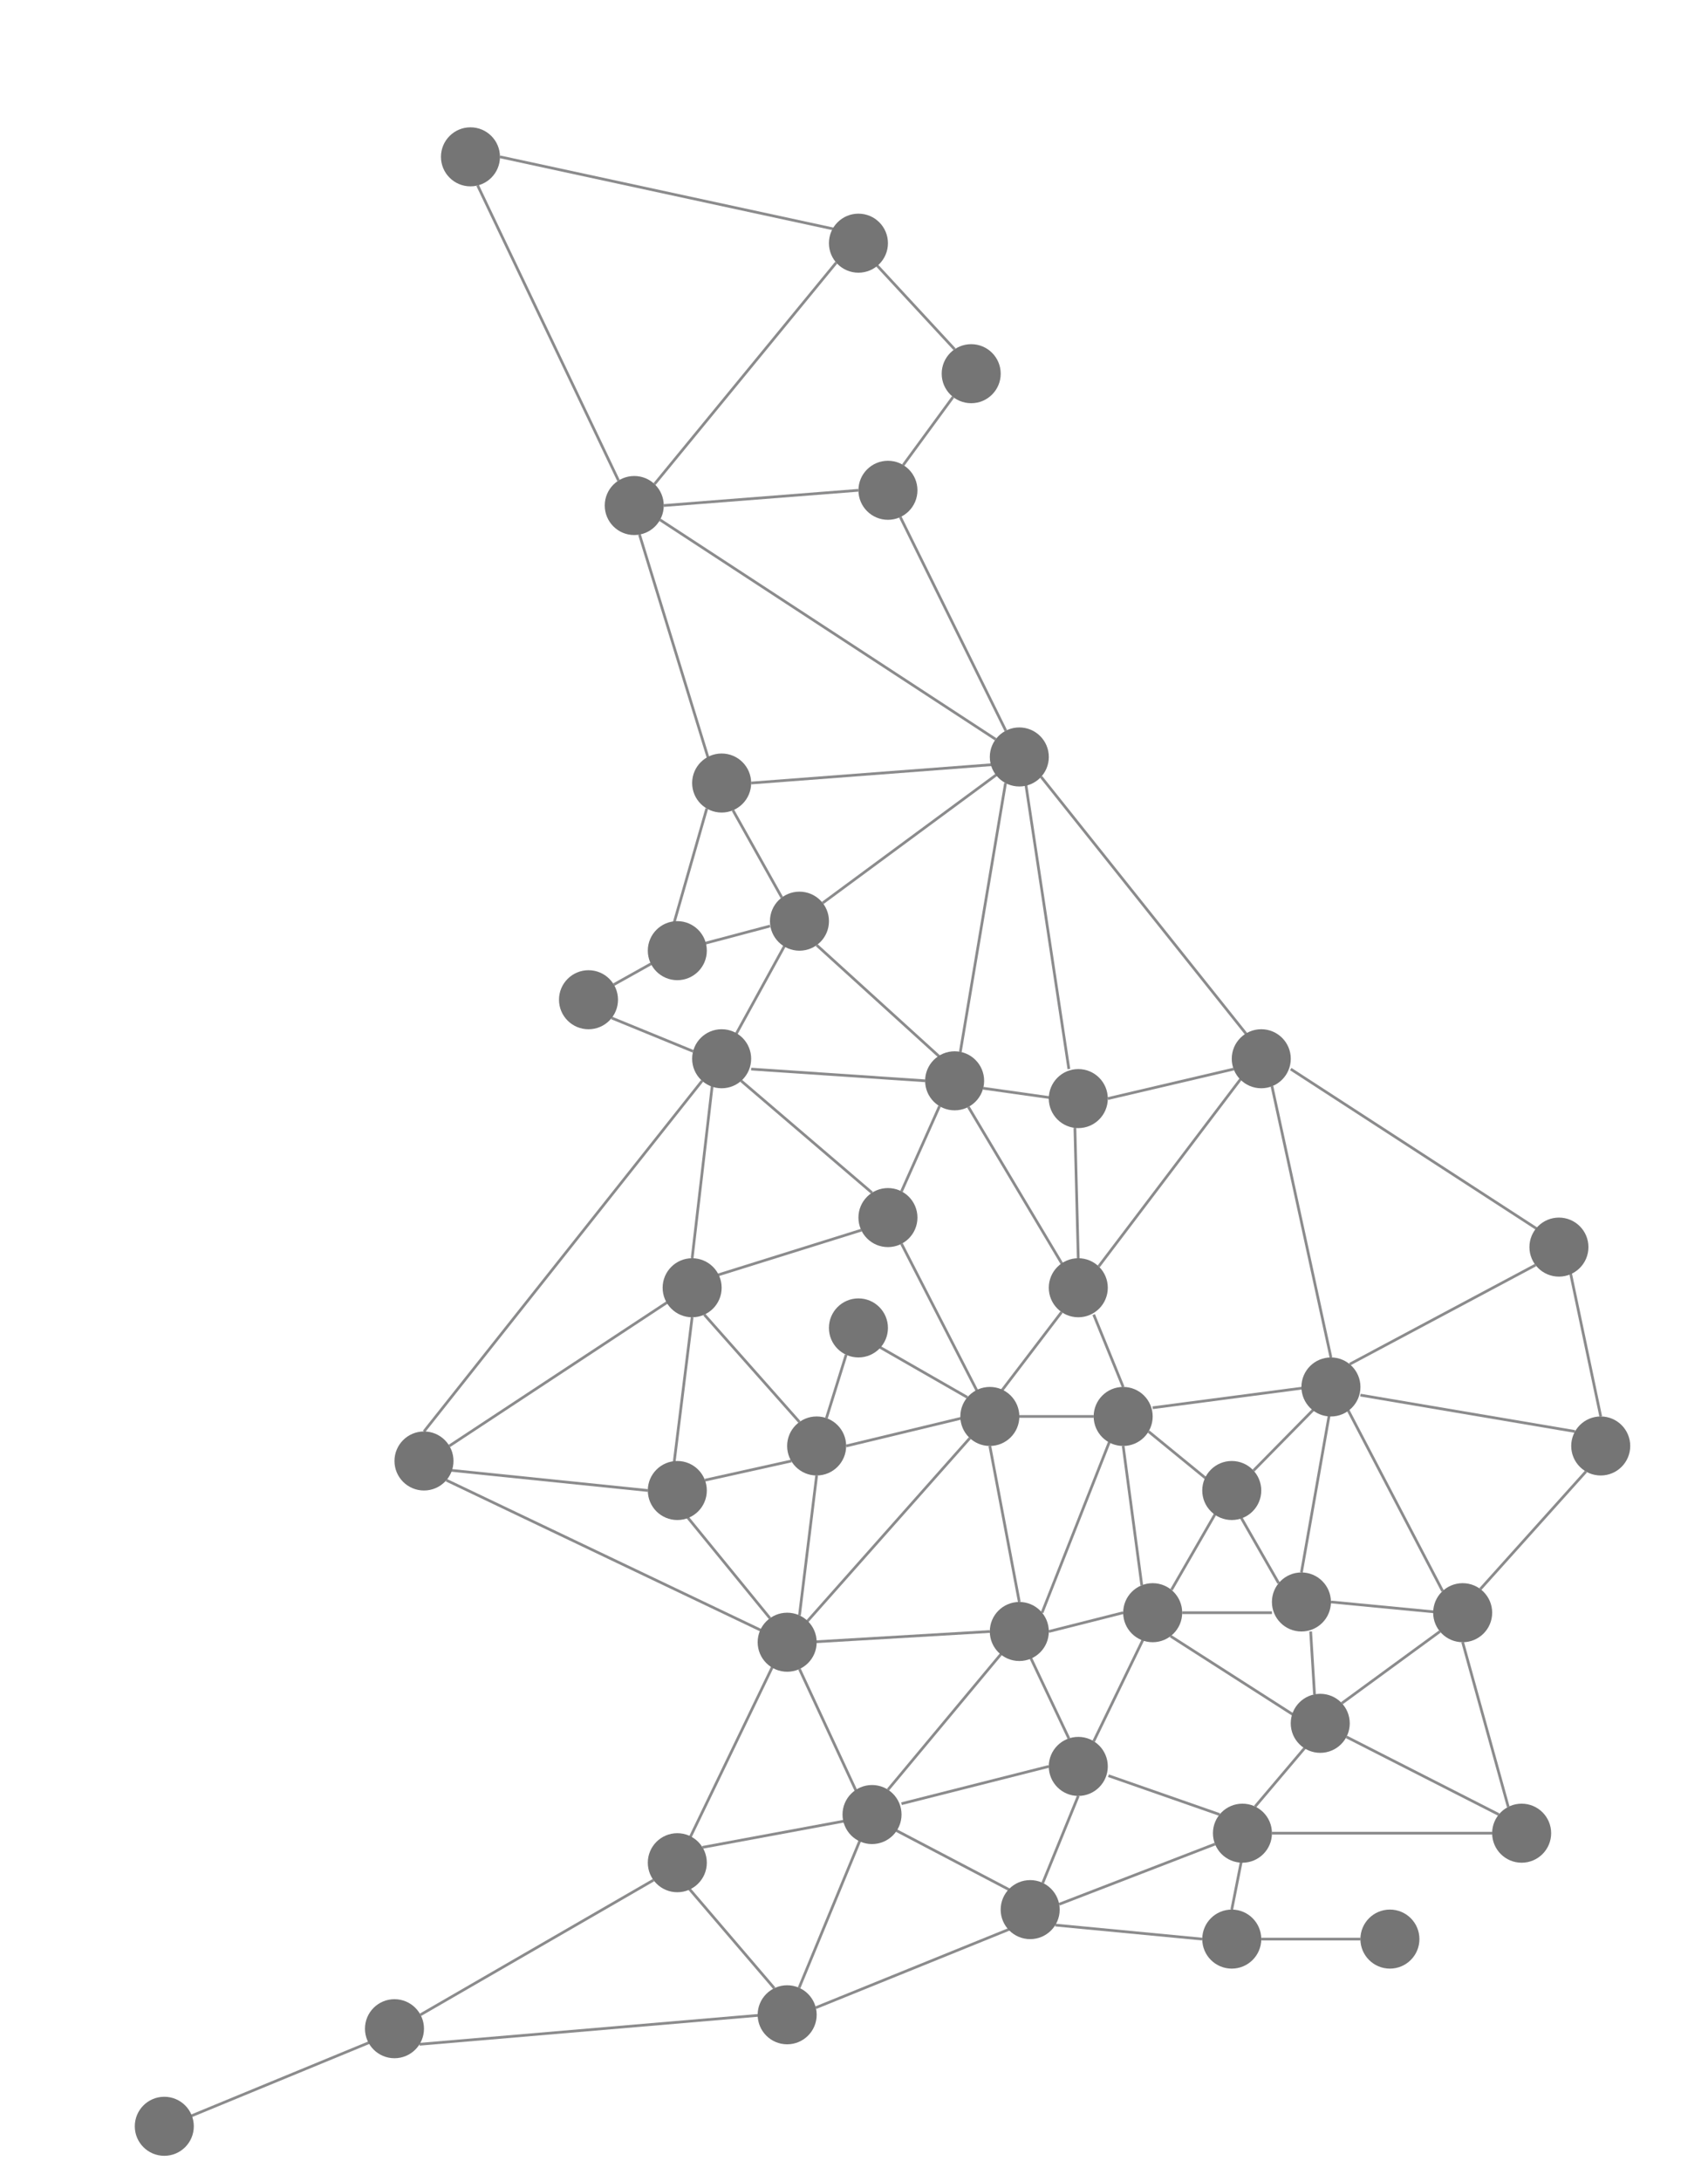 <?xml version="1.0" encoding="utf-8"?>
<!-- Generator: Adobe Illustrator 25.4.1, SVG Export Plug-In . SVG Version: 6.00 Build 0)  -->
<svg version="1.1" id="Capa_1" xmlns="http://www.w3.org/2000/svg" xmlns:xlink="http://www.w3.org/1999/xlink" x="0px" y="0px"
	 viewBox="0 0 470 600" style="enable-background:new 0 0 470 400;" xml:space="preserve">
<style type="text/css">
	.st0{fill:none;stroke:#8B8B8C;stroke-width:0.75;stroke-miterlimit:10;}
	.st1{fill:#757575;}
</style>
<g>
	<line class="st0" x1="190.46" y1="346.09" x2="196.14" y2="297.29"/>
	<line class="st0" x1="203.94" y1="297.29" x2="239.96" y2="328.09"/>
	<line class="st0" x1="248.07" y1="327.71" x2="258.54" y2="304.26"/>
	<line class="st0" x1="206.69" y1="294.06" x2="254.57" y2="297.29"/>
	<line class="st0" x1="292.87" y1="348.69" x2="266.47" y2="304.47"/>
	<line class="st0" x1="302.33" y1="348.35" x2="342.25" y2="295.68"/>
	<line class="st0" x1="294.13" y1="294.06" x2="282.23" y2="215.38"/>
	<line class="st0" x1="344.48" y1="286.35" x2="286.48" y2="213.67"/>
	<line class="st0" x1="424.3" y1="338.91" x2="355.18" y2="294.06"/>
	<line class="st0" x1="366.24" y1="373.38" x2="350.01" y2="298.77"/>
	<line class="st0" x1="371.41" y1="375.24" x2="422.54" y2="347.96"/>
	<line class="st0" x1="440.48" y1="389.61" x2="431.65" y2="347.74"/>
	<line class="st0" x1="407.35" y1="437.1" x2="436.43" y2="404.75"/>
	<line class="st0" x1="374.35" y1="383.74" x2="433.41" y2="393.75"/>
	<line class="st0" x1="396.98" y1="437.65" x2="369.12" y2="384.36"/>
	<line class="st0" x1="415.04" y1="497.02" x2="402.49" y2="451.71"/>
	<line class="st0" x1="369.24" y1="468.5" x2="396.23" y2="448.76"/>
	<line class="st0" x1="361.72" y1="466.06" x2="360.66" y2="448.76"/>
	<line class="st0" x1="358.12" y1="432.53" x2="366.24" y2="386.54"/>
	<line class="st0" x1="374.35" y1="533.37" x2="347.07" y2="533.37"/>
	<line class="st0" x1="338.95" y1="525.26" x2="341.89" y2="510.43"/>
	<line class="st0" x1="280.49" y1="440.64" x2="272.38" y2="397.73"/>
	<line class="st0" x1="286.75" y1="443.59" x2="305.85" y2="395.17"/>
	<line class="st0" x1="288.61" y1="448.76" x2="309.07" y2="443.59"/>
	<line class="st0" x1="322.36" y1="437.3" x2="334.94" y2="415.5"/>
	<line class="st0" x1="351.86" y1="435.48" x2="340.2" y2="415.14"/>
	<line class="st0" x1="325.3" y1="443.59" x2="350.01" y2="443.59"/>
	<line class="st0" x1="322.11" y1="450.04" x2="358.02" y2="473.04"/>
	<line class="st0" x1="370.5" y1="477.75" x2="412.43" y2="499.11"/>
	<line class="st0" x1="350.01" y1="504.24" x2="410.61" y2="504.24"/>
	<line class="st0" x1="269.28" y1="383.41" x2="248.07" y2="342.11"/>
	<line class="st0" x1="274.97" y1="383.41" x2="292.13" y2="360.9"/>
	<line class="st0" x1="309.07" y1="381.5" x2="300.96" y2="361.6"/>
	<line class="st0" x1="317.19" y1="387.22" x2="360.71" y2="381.5"/>
	<line class="st0" x1="333.78" y1="408.24" x2="316.05" y2="393.75"/>
	<line class="st0" x1="314.19" y1="436.06" x2="309.07" y2="397.73"/>
	<line class="st0" x1="221.95" y1="446.18" x2="266.88" y2="395.57"/>
	<line class="st0" x1="236.12" y1="493.77" x2="219.99" y2="459.08"/>
	<line class="st0" x1="244.34" y1="492.29" x2="276.43" y2="453.8"/>
	<line class="st0" x1="294.13" y1="478.18" x2="282.88" y2="454.45"/>
	<line class="st0" x1="300.96" y1="478.96" x2="315.62" y2="448.76"/>
	<line class="st0" x1="305.02" y1="488.43" x2="335.61" y2="499.11"/>
	<line class="st0" x1="345.37" y1="496.92" x2="360.71" y2="478.81"/>
	<line class="st0" x1="115.7" y1="554.19" x2="179.83" y2="517.14"/>
	<line class="st0" x1="213.07" y1="546.89" x2="187.61" y2="517.14"/>
	<line class="st0" x1="219.89" y1="546.77" x2="237.36" y2="504.48"/>
	<line class="st0" x1="280.49" y1="529.54" x2="224.48" y2="552.24"/>
	<line class="st0" x1="246.48" y1="503.41" x2="279.03" y2="520.48"/>
	<line class="st0" x1="296.72" y1="493.98" x2="286.94" y2="517.93"/>
	<line class="st0" x1="334.35" y1="507.23" x2="291.45" y2="523.79"/>
	<line class="st0" x1="330.84" y1="533.37" x2="290.38" y2="529.51"/>
	<line class="st0" x1="288.61" y1="485.87" x2="248.07" y2="496.13"/>
	<line class="st0" x1="232.84" y1="500.81" x2="193.3" y2="508.14"/>
	<line class="st0" x1="213.07" y1="457.41" x2="189.02" y2="507.23"/>
	<line class="st0" x1="50.81" y1="582.76" x2="103.32" y2="561.11"/>
	<line class="st0" x1="210.08" y1="448.76" x2="122.82" y2="407.14"/>
	<line class="st0" x1="224.72" y1="405.84" x2="219.99" y2="444.34"/>
	<line class="st0" x1="188.82" y1="416.89" x2="211.88" y2="445.12"/>
	<line class="st0" x1="237.01" y1="338.37" x2="196.14" y2="351.14"/>
	<line class="st0" x1="193.8" y1="361.6" x2="219.99" y2="391.14"/>
	<line class="st0" x1="232.84" y1="372.63" x2="227.41" y2="390.08"/>
	<line class="st0" x1="241.8" y1="370.38" x2="266.19" y2="384.36"/>
	<line class="st0" x1="232.84" y1="397.73" x2="266.55" y2="389.61"/>
	<line class="st0" x1="193.98" y1="407.14" x2="217.75" y2="401.86"/>
	<line class="st0" x1="280.49" y1="389.61" x2="300.96" y2="389.61"/>
	<line class="st0" x1="270.54" y1="299.33" x2="290.73" y2="302.18"/>
	<line class="st0" x1="296.72" y1="346.54" x2="295.79" y2="310.23"/>
	<line class="st0" x1="304.84" y1="302.18" x2="339.48" y2="294.06"/>
	<line class="st0" x1="264.26" y1="289.33" x2="276.7" y2="215.38"/>
	<line class="st0" x1="226.38" y1="248.38" x2="275.36" y2="212.24"/>
	<line class="st0" x1="224.72" y1="259.96" x2="259.13" y2="291.22"/>
	<line class="st0" x1="201.72" y1="285.96" x2="216.57" y2="258.93"/>
	<line class="st0" x1="276.78" y1="201" x2="247.74" y2="142.22"/>
	<line class="st0" x1="248.54" y1="127.93" x2="262.26" y2="109.19"/>
	<line class="st0" x1="240.22" y1="71.81" x2="262.69" y2="96.08"/>
	<line class="st0" x1="180.1" y1="133.16" x2="230.12" y2="72.23"/>
	<line class="st0" x1="236.22" y1="134.86" x2="182.64" y2="139.05"/>
	<line class="st0" x1="273.99" y1="203.36" x2="181.62" y2="142.98"/>
	<line class="st0" x1="195.25" y1="209.73" x2="175.97" y2="147.03"/>
	<line class="st0" x1="206.69" y1="215.38" x2="275.36" y2="210.15"/>
	<line class="st0" x1="215.14" y1="246.88" x2="201.69" y2="222.88"/>
	<line class="st0" x1="185.23" y1="254.72" x2="194.49" y2="222.39"/>
	<line class="st0" x1="211.88" y1="254.72" x2="193.3" y2="259.65"/>
	<line class="st0" x1="168.9" y1="270.83" x2="180.8" y2="264.18"/>
	<line class="st0" x1="168.31" y1="280" x2="190.73" y2="289.18"/>
	<line class="st0" x1="137.58" y1="43.14" x2="231.34" y2="63.41"/>
	<line class="st0" x1="170.2" y1="132.19" x2="131.43" y2="51"/>
	<line class="st0" x1="116.67" y1="393.75" x2="193.21" y2="297.29"/>
	<line class="st0" x1="115.44" y1="562.3" x2="210.43" y2="554.19"/>
	<line class="st0" x1="123.64" y1="397.73" x2="185.23" y2="357.15"/>
	<line class="st0" x1="178.26" y1="409.98" x2="121.87" y2="404.2"/>
	<line class="st0" x1="272.38" y1="448.76" x2="222.36" y2="451.71"/>
	<line class="st0" x1="185.23" y1="404.5" x2="190.46" y2="362.32"/>
	<line class="st0" x1="366.24" y1="440.64" x2="396.98" y2="443.59"/>
	<line class="st0" x1="344.93" y1="404.5" x2="363.3" y2="385.83"/>
</g>
<g>
	<circle class="st1" cx="129.46" cy="43.14" r="8.12"/>
	<circle class="st1" cx="296.72" cy="354.21" r="8.12"/>
	<circle class="st1" cx="116.67" cy="401.86" r="8.12"/>
	<circle class="st1" cx="190.46" cy="354.21" r="8.12"/>
	<circle class="st1" cx="244.34" cy="334.91" r="8.12"/>
	<circle class="st1" cx="296.72" cy="302.18" r="8.12"/>
	<circle class="st1" cx="347.07" cy="291.22" r="8.12"/>
	<circle class="st1" cx="198.58" cy="291.22" r="8.12"/>
	<circle class="st1" cx="262.69" cy="297.29" r="8.12"/>
	<circle class="st1" cx="161.94" cy="274.99" r="8.12"/>
	<circle class="st1" cx="186.38" cy="261.49" r="8.12"/>
	<circle class="st1" cx="219.99" cy="253.38" r="8.12"/>
	<circle class="st1" cx="280.49" cy="208.21" r="8.12"/>
	<circle class="st1" cx="198.58" cy="215.38" r="8.12"/>
	<circle class="st1" cx="244.34" cy="134.86" r="8.12"/>
	<circle class="st1" cx="267.25" cy="102.79" r="8.12"/>
	<circle class="st1" cx="174.53" cy="139.05" r="8.12"/>
	<circle class="st1" cx="236.22" cy="66.89" r="8.12"/>
	<circle class="st1" cx="338.95" cy="409.98" r="8.12"/>
	<circle class="st1" cx="309.07" cy="389.61" r="8.12"/>
	<circle class="st1" cx="272.38" cy="389.61" r="8.12"/>
	<circle class="st1" cx="186.38" cy="409.98" r="8.12"/>
	<circle class="st1" cx="224.72" cy="397.73" r="8.12"/>
	<circle class="st1" cx="440.48" cy="397.73" r="8.12"/>
	<circle class="st1" cx="366.24" cy="381.5" r="8.12"/>
	<circle class="st1" cx="236.22" cy="365.26" r="8.12"/>
	<circle class="st1" cx="428.98" cy="343.03" r="8.12"/>
	<circle class="st1" cx="296.72" cy="485.87" r="8.12"/>
	<circle class="st1" cx="239.96" cy="499.11" r="8.12"/>
	<circle class="st1" cx="186.38" cy="512.36" r="8.12"/>
	<circle class="st1" cx="402.49" cy="443.59" r="8.12"/>
	<circle class="st1" cx="358.12" cy="440.64" r="8.12"/>
	<circle class="st1" cx="317.19" cy="443.59" r="8.12"/>
	<circle class="st1" cx="280.49" cy="448.76" r="8.12"/>
	<circle class="st1" cx="216.61" cy="451.71" r="8.12"/>
	<circle class="st1" cx="338.95" cy="533.37" r="8.12"/>
	<circle class="st1" cx="283.48" cy="525.26" r="8.12"/>
	<circle class="st1" cx="341.89" cy="504.24" r="8.12"/>
	<circle class="st1" cx="363.3" cy="474.02" r="8.12"/>
	<circle class="st1" cx="108.55" cy="558.02" r="8.12"/>
	<circle class="st1" cx="216.61" cy="554.19" r="8.12"/>
	<circle class="st1" cx="45.21" cy="584.86" r="8.12"/>
	<circle class="st1" cx="382.47" cy="533.37" r="8.12"/>
	<circle class="st1" cx="418.72" cy="504.24" r="8.12"/>
</g>
</svg>
